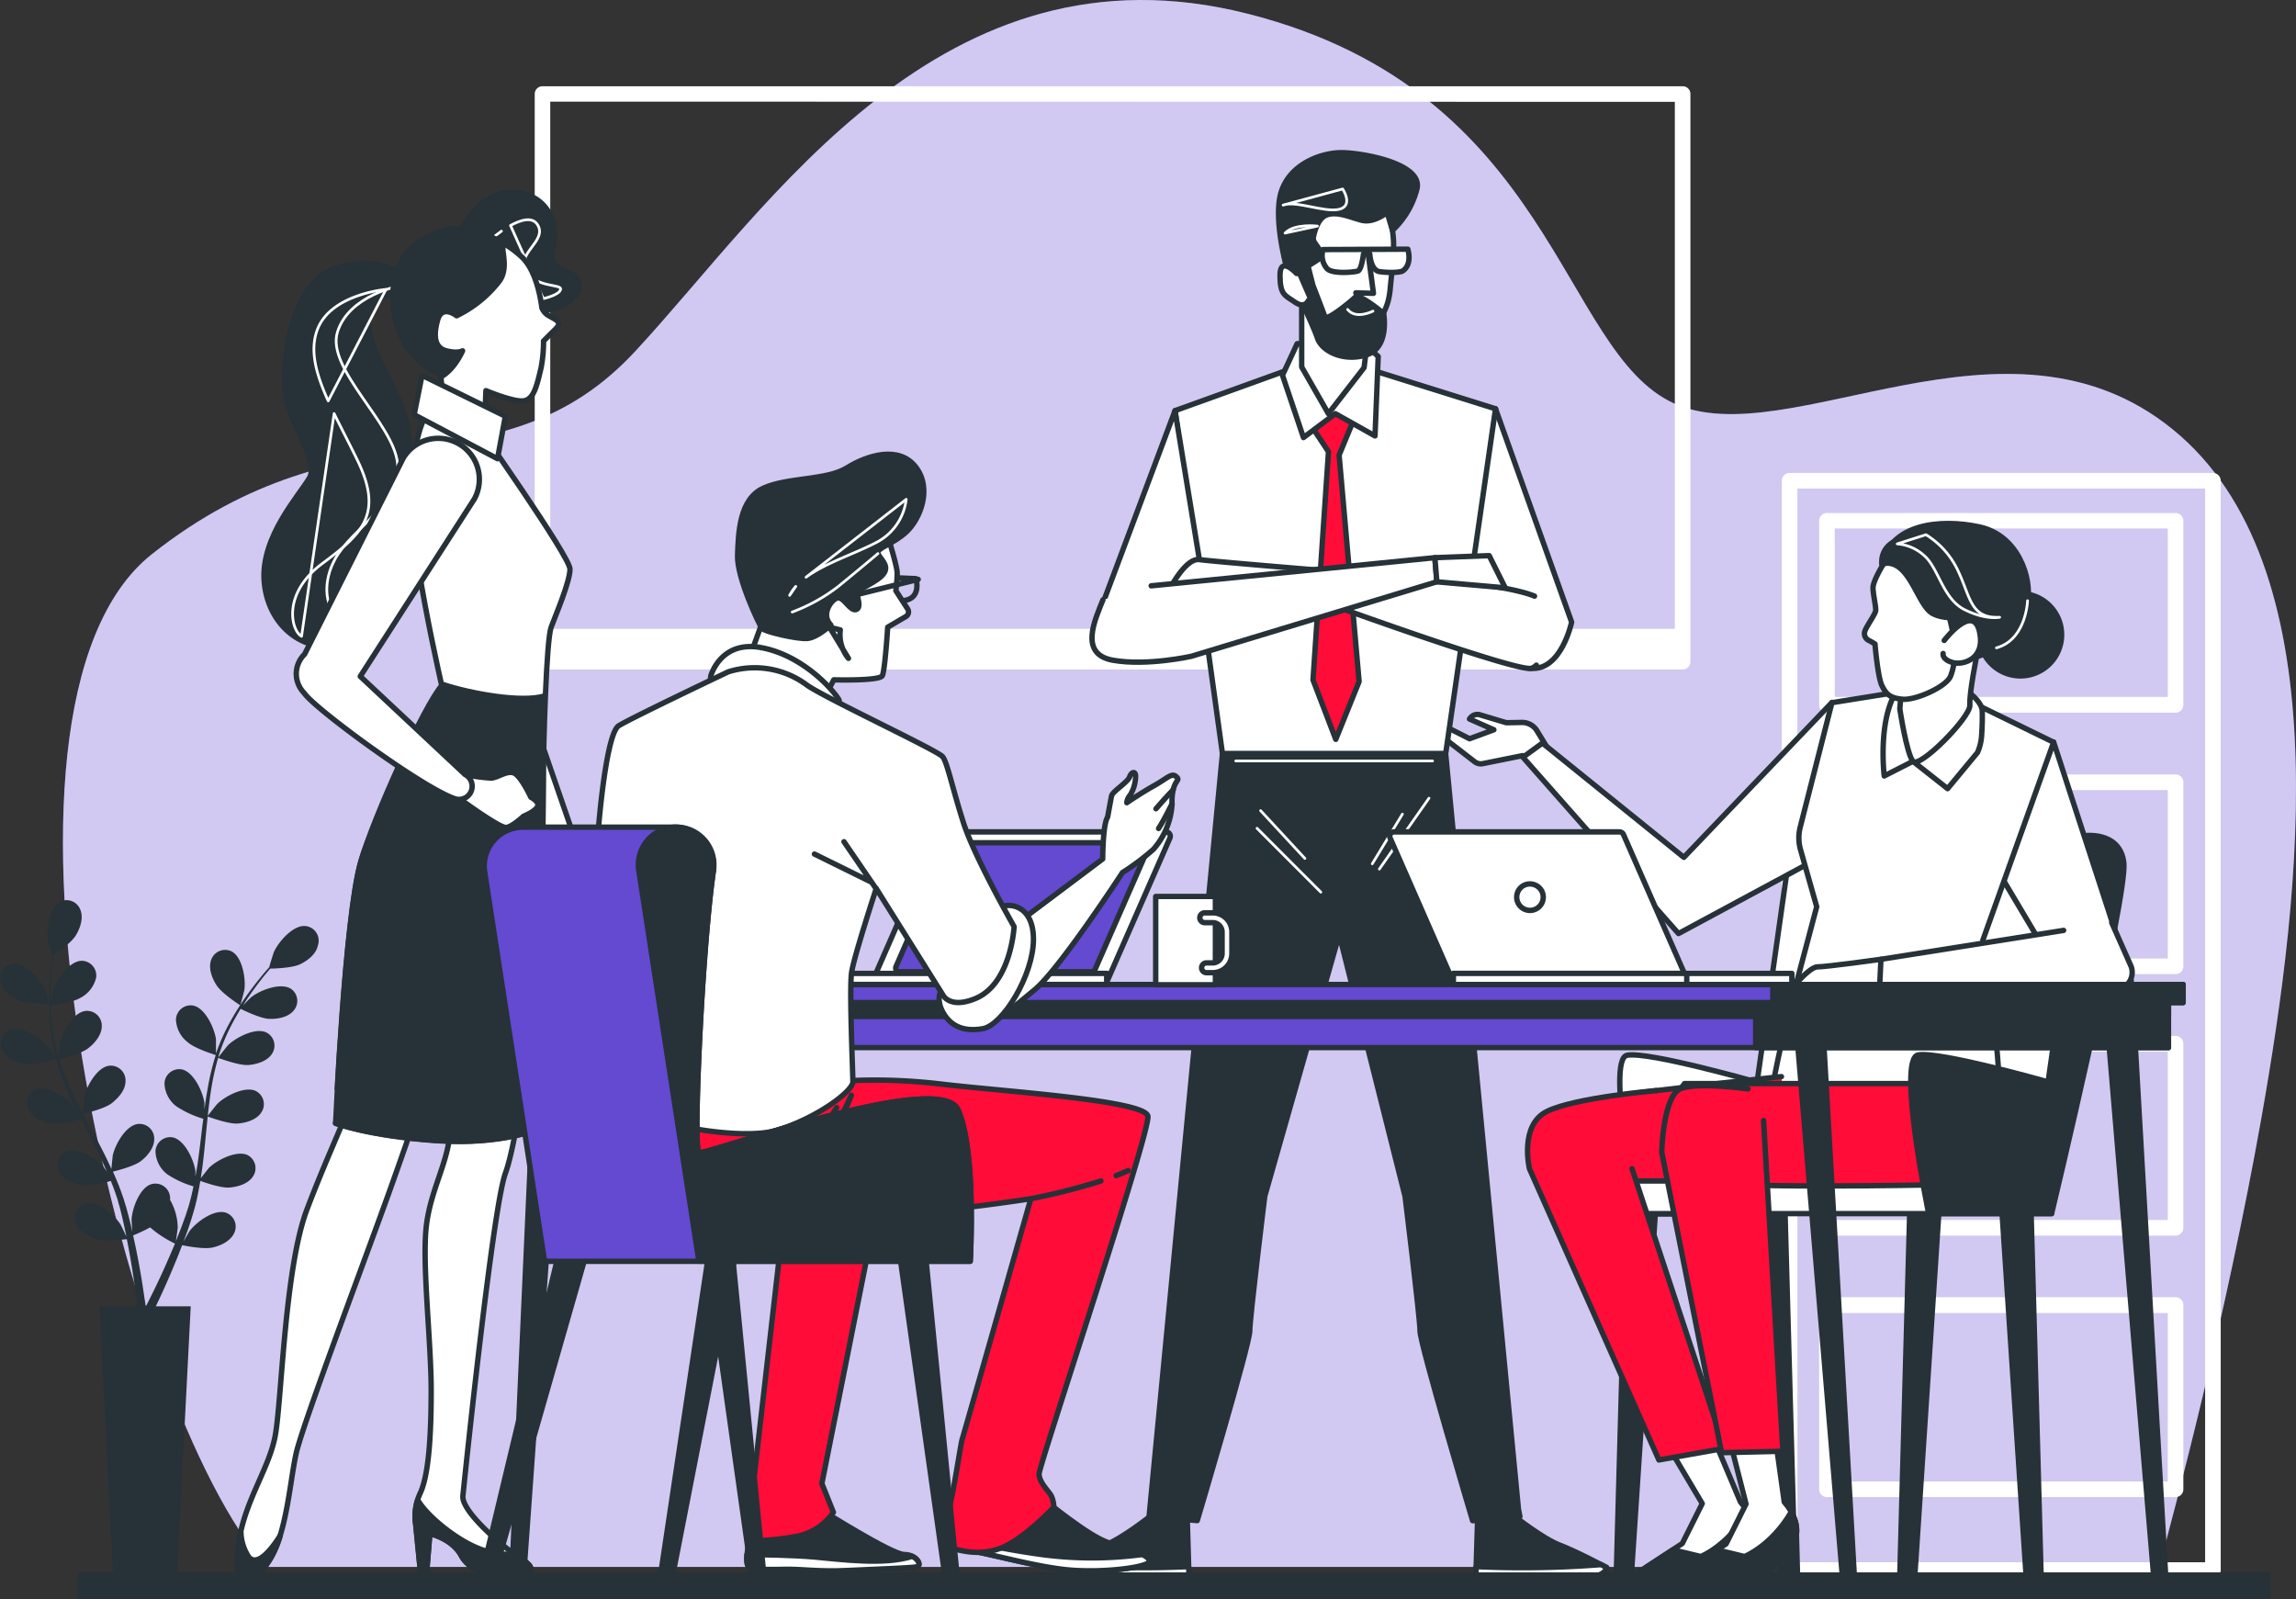 <svg xmlns="http://www.w3.org/2000/svg" width="425.782" height="296.554" viewBox="0 0 425.782 296.554">
  <rect x="0" y="0" width="425.782" height="296.554" fill="#333333" stroke="none"/>
  <g id="Groupe_14" data-name="Groupe 14" transform="translate(-0.839 -0.291)">
    <path id="Tracé_236" data-name="Tracé 236" d="M401.24,290.855c2.92-10.68,12.43-46.53,18.89-82.84,7.7-43.35,14.44-103.06-16.38-128.11s-71.28,4.82-92.47-4.81-22.15-57.8-79-72.24-88.62,35.63-113.66,62.6-53,8.67-89.58,37.57c-36.2,28.58-5.5,158,21.27,187.83Z" fill="#6449d1"/>
    <path id="Tracé_237" data-name="Tracé 237" d="M401.24,290.855c2.92-10.68,12.43-46.53,18.89-82.84,7.7-43.35,14.44-103.06-16.38-128.11s-71.28,4.82-92.47-4.81-22.15-57.8-79-72.24-88.62,35.63-113.66,62.6-53,8.67-89.58,37.57c-36.2,28.58-5.5,158,21.27,187.83Z" fill="#fff" opacity="0.7"/>
    <path id="Tracé_238" data-name="Tracé 238" d="M411.21,87.995h-78.5a1.448,1.448,0,0,0-1.44,1.44v202a1.449,1.449,0,0,0,1.44,1.45h78.5a1.449,1.449,0,0,0,1.45-1.45v-202a1.45,1.45,0,0,0-1.45-1.44Zm-1.44,202H334.16V90.885h75.61Z" fill="#fff"/>
    <path id="Tracé_239" data-name="Tracé 239" d="M339.64,132.445h64.65a1.441,1.441,0,0,0,1.44-1.45V96.865a1.43,1.43,0,0,0-1.44-1.44H339.64a1.441,1.441,0,0,0-1.45,1.44v34.13a1.451,1.451,0,0,0,1.45,1.45Zm1.44-34.16h61.76v31.24H341.08V98.285Zm-1.44,82.64h64.65a1.433,1.433,0,0,0,.552-.108,1.45,1.45,0,0,0,.469-.311,1.428,1.428,0,0,0,.419-1.021v-34.13a1.442,1.442,0,0,0-1.44-1.45H339.64a1.451,1.451,0,0,0-1.45,1.45v34.13a1.441,1.441,0,0,0,1.45,1.44Zm1.44-34.13h61.76v31.25H341.08Zm-1.44,82.62h64.65a1.441,1.441,0,0,0,1.44-1.44v-34.14a1.441,1.441,0,0,0-1.44-1.44H339.64a1.449,1.449,0,0,0-1.45,1.44v34.14a1.449,1.449,0,0,0,1.45,1.44Zm1.44-34.13h61.76v31.24H341.08Zm-1.44,82.62h64.65a1.441,1.441,0,0,0,1.44-1.45v-34.17a1.433,1.433,0,0,0-.887-1.333,1.415,1.415,0,0,0-.553-.107H339.64a1.442,1.442,0,0,0-.554.107,1.427,1.427,0,0,0-.471.311,1.449,1.449,0,0,0-.425,1.022v34.13a1.45,1.45,0,0,0,1.45,1.49Zm1.44-34.13h61.76v31.24H341.08Zm-28.2-227.49H101.44a1.441,1.441,0,0,0-1.44,1.4V123a1.441,1.441,0,0,0,1.45,1.44H312.88a1.431,1.431,0,0,0,1.44-1.44V17.685a1.43,1.43,0,0,0-1.44-1.4Zm-1.45,2.89v97.72H102.88V19.135l208.55.04Z" fill="#fff"/>
    <path id="Tracé_240" data-name="Tracé 240" d="M360.43,224.565l-4.55,68.72a1.391,1.391,0,0,1-1.38,1.29,1.371,1.371,0,0,1-1.37-1.42l1.87-68.59Zm11.64,0,4.55,68.72a1.377,1.377,0,0,0,2.75-.13l-1.89-68.55-5.41-.04Zm-45.62,0,4.55,68.72a1.377,1.377,0,0,0,2.75-.13l-1.9-68.55-5.4-.04Zm-18.59,0-4.55,68.72a1.392,1.392,0,0,1-1.38,1.29,1.387,1.387,0,0,1-1.284-.881,1.4,1.4,0,0,1-.1-.539l1.9-68.55,5.41-.04Z" fill="#263238" stroke="#263238" stroke-linecap="round" stroke-linejoin="round" stroke-width="1"/>
    <path id="Tracé_241" data-name="Tracé 241" d="M387.13,155.285s-45.4-1.7-49.24-1.7-4.73,1.7-4.73,1.7l-6.48,45.69s-20.15-5.75-24.1-5,1.95,29.42,1.95,29.42h22.8l.41-1.72h51.48l13.67-65.12c-.83-2.98-5.76-3.27-5.76-3.27Z" fill="#fff" stroke="#263238" stroke-linecap="round" stroke-linejoin="round" stroke-width="1"/>
    <path id="Tracé_242" data-name="Tracé 242" d="M369.85,183.865s4.62,30-.68,33.5c-.82.54-5.27,3.1-9.43,2.68-3.34-.34-26.94,0-26.94,0s-3.28-6.24-3.94-10.84,4.5-24.34,4.5-24.34Z" fill="#fff" stroke="#263238" stroke-linecap="round" stroke-linejoin="round" stroke-width="1"/>
    <path id="Tracé_243" data-name="Tracé 243" d="M331.2,199.935s-34.16,3.55-35.77,4.51-9,7.41-7.73,11.6-1.93,4.51,1,5.16,44.46.64,44.46.64" fill="#ff0c39"/>
    <path id="Tracé_244" data-name="Tracé 244" d="M331.2,199.935s-34.16,3.55-35.77,4.51-9,7.41-7.73,11.6-1.93,4.51,1,5.16,44.46.64,44.46.64" fill="none" stroke="#263238" stroke-linecap="round" stroke-linejoin="round" stroke-width="1"/>
    <path id="Tracé_245" data-name="Tracé 245" d="M300.13,225.345H381.3v-6.06H300.13Z" fill="#fff" stroke="#263238" stroke-linecap="round" stroke-linejoin="round" stroke-width="1"/>
    <path id="Tracé_246" data-name="Tracé 246" d="M362.13,201.225h-48.9s-2.57,2.9-2.9,9,.33,7.41,4.84,9,44.57.78,44.57.78" fill="#ff0c39"/>
    <path id="Tracé_247" data-name="Tracé 247" d="M362.13,201.225h-48.9s-2.57,2.9-2.9,9,.33,7.41,4.84,9,44.57.78,44.57.78" fill="none" stroke="#263238" stroke-linecap="round" stroke-linejoin="round" stroke-width="1"/>
    <path id="Tracé_248" data-name="Tracé 248" d="M323.6,278.825l-5.12-12.13-8.39,1.59,6.42,10.82-3.7,7.41-8,5.23s-.93.92,3.07.61,12.3,0,12.3,0l5.23-6.15s1.9-3.13-1.81-7.38Z" fill="#fff" stroke="#263238" stroke-linecap="round" stroke-linejoin="round" stroke-width="1"/>
    <path id="Tracé_249" data-name="Tracé 249" d="M325.84,284.125l.21,7.93H324.8l-1.67-3.96,2.71-3.97Z" fill="#263238" stroke="#263238" stroke-linecap="round" stroke-linejoin="round" stroke-width="1"/>
    <path id="Tracé_250" data-name="Tracé 250" d="M320.19,292.395l5.23-6.15s1.35-2.29-.51-5.59c-3.72,6.36-8.67,8.27-8.67,8.27l-5.16-1.24-6.26,4.1s-.93.92,3.07.61,12.3,0,12.3,0Z" fill="#263238" stroke="#263238" stroke-linecap="round" stroke-linejoin="round" stroke-width="1"/>
    <path id="Tracé_251" data-name="Tracé 251" d="M303.49,217.015l17.15,51.85-12.17,2.16-24-54s-1.93-8.06,3.22-10.63,20.3-3.87,20.3-3.87" fill="#ff0c39"/>
    <path id="Tracé_252" data-name="Tracé 252" d="M303.49,217.015l17.15,51.85-12.17,2.16-24-54s-1.93-8.06,3.22-10.63,20.3-3.87,20.3-3.87" fill="none" stroke="#263238" stroke-linecap="round" stroke-linejoin="round" stroke-width="1"/>
    <path id="Tracé_253" data-name="Tracé 253" d="M358.5,225.335s-5.91-28.71-1.95-29.42,24.1,5,24.1,5l6.48-45.63s6.84-1.08,7.56,5-13.39,65.05-13.39,65.05Z" fill="#263238" stroke="#263238" stroke-linecap="round" stroke-linejoin="round" stroke-width="1"/>
    <path id="Tracé_254" data-name="Tracé 254" d="M288.91,140.8l-3.05-5a3.231,3.231,0,0,0-2.81-1.54l-2.87.05-4.91-1.47a1.641,1.641,0,0,0-1.74.55l-.18.23,4.52,2-4.51,1.66-4.79-2.43a.907.907,0,0,0-1.311.923.881.881,0,0,0,.111.333.9.9,0,0,0,.23.264l6.7,5.17a1.868,1.868,0,0,0,1.5.36l7.41-1.49,2.07,2.26,3.63-1.87Z" fill="#fff" stroke="#263238" stroke-linecap="round" stroke-linejoin="round" stroke-width="1"/>
    <path id="Tracé_255" data-name="Tracé 255" d="M340.57,130.545l-27.47,28.73-26.22-21.19-3.62,2.63,28.85,32.69,25.01-13.47,3.45-29.39Zm41.1,7.34,14.4,44.25-12.42.36-12.35-20.77s6.94-20.95,10.37-23.84Z" fill="#fff" stroke="#263238" stroke-linecap="round" stroke-linejoin="round" stroke-width="1"/>
    <path id="Tracé_256" data-name="Tracé 256" d="M366,130.285l15.67,7.65-13.12,36.69,1.55,10.23-36.74.06,4.38-16.48-3-10.56a8.086,8.086,0,0,1-.06-4.2l5.88-23.08,15.44-2.48,10,2.17Z" fill="#fff" stroke="#263238" stroke-linecap="round" stroke-linejoin="round" stroke-width="1"/>
    <path id="Tracé_257" data-name="Tracé 257" d="M365.25,128.135s3.08,2.08,3.18,3.93c.05,1.09,0,3-.1,4.46a9.473,9.473,0,0,1-.77,3.31l-5.55,6.7-6.42-5.07-5.33,2.72s-1-8.17,1.33-13.87S364.06,126.705,365.25,128.135Z" fill="#fff" stroke="#263238" stroke-linecap="round" stroke-linejoin="round" stroke-width="1"/>
    <path id="Tracé_258" data-name="Tracé 258" d="M369.66,112.285s-1.26,4.53-1.85,7.53-1.78,9-1.67,11.25-9.36,11.83-10.55,10.4-2.44-9.74-2.44-9.74l1.18-13.44s12.34-13.67,15.33-6Z" fill="#fff" stroke="#263238" stroke-linecap="round" stroke-linejoin="round" stroke-width="1"/>
    <path id="Tracé_259" data-name="Tracé 259" d="M349.87,105.285s-1.69,2.79-1.69,4,.59,3.58.49,4.27-1.78,3-2,3.78a1.381,1.381,0,0,0,.69,1.69,13.283,13.283,0,0,1,1.19.69s.5,6.16,1.3,7.75,1.49,2.29,3.87,2.49,8.05-2.29,8.84-4.28.9-4.37,1-7.25-1.89-7-3.38-10.93-7.73-6.09-10.31-2.21Z" fill="#fff" stroke="#263238" stroke-linecap="round" stroke-linejoin="round" stroke-width="1"/>
    <path id="Tracé_260" data-name="Tracé 260" d="M375.52,125.625a7.631,7.631,0,1,0-5.395-2.235,7.629,7.629,0,0,0,5.395,2.235Z" fill="#263238" stroke="#263238" stroke-linecap="round" stroke-linejoin="round" stroke-width="1"/>
    <path id="Tracé_261" data-name="Tracé 261" d="M349.83,104.855s3.07-2.65,8.59,2.62,3.42,12.89,7.11,14.47,10.52-6.32,11.31-10.26-1.58-12.11-8.95-13.69S351.49,97.495,349.83,104.855Z" fill="#263238" stroke="#263238" stroke-linecap="round" stroke-linejoin="round" stroke-width="1"/>
    <path id="Tracé_262" data-name="Tracé 262" d="M349.83,104.855a4.1,4.1,0,0,1,4.65-4.49c5,.27,5.52,8.16,8.15,11.32s3.95,2.63,3.95,2.63-4.47,1.31-7.37-.27-4.3-10.49-9.38-9.19Z" fill="#263238" stroke="#263238" stroke-linecap="round" stroke-linejoin="round" stroke-width="1"/>
    <path id="Tracé_263" data-name="Tracé 263" d="M376.84,111.685s-.23,7.22-5.77,8.74M358,99.445a15.6,15.6,0,0,1,6,6.81c2.27,4.81,2.27,8.78,7.66,8.5,0,0-2.55.57-6.52-1.42s-4.82-7.65-7.37-9.92a8.384,8.384,0,0,0-5.1-2.27Z" fill="none" stroke="#fff" stroke-linecap="round" stroke-linejoin="round" stroke-width="0.5"/>
    <path id="Tracé_264" data-name="Tracé 264" d="M361.38,119.055s5.28-6.91,6.52-1.75-3,6.42-5,5.83-1.72-1.66-1.72-1.66" fill="#fff"/>
    <path id="Tracé_265" data-name="Tracé 265" d="M361.38,119.055s5.28-6.91,6.52-1.75-3,6.42-5,5.83-1.72-1.66-1.72-1.66" fill="none" stroke="#263238" stroke-linecap="round" stroke-linejoin="round" stroke-width="1"/>
    <path id="Tracé_266" data-name="Tracé 266" d="M349.63,178.185s-10.08,1.4-11.76,1.4-5.88,5.32-5.88,5.32h18.48l-.84-6.72Z" fill="#fff" stroke="#263238" stroke-linecap="round" stroke-linejoin="round" stroke-width="1"/>
    <path id="Tracé_267" data-name="Tracé 267" d="M392.45,171.4l3.62,8.16a3.221,3.221,0,0,1-3,4.25l-43.7.25.28-5.88,33.88-5.36" fill="#fff"/>
    <path id="Tracé_268" data-name="Tracé 268" d="M392.45,171.4l3.62,8.16a3.221,3.221,0,0,1-3,4.25l-43.7.25.28-5.88,33.88-5.36" fill="none" stroke="#263238" stroke-linecap="round" stroke-linejoin="round" stroke-width="1"/>
    <path id="Tracé_269" data-name="Tracé 269" d="M333.96,284.125l.21,7.93h-1.25l-1.67-3.96,2.71-3.97Z" fill="#263238" stroke="#263238" stroke-linecap="round" stroke-linejoin="round" stroke-width="1"/>
    <path id="Tracé_270" data-name="Tracé 270" d="M331.72,278.825l-1.61-11.54-8.38.54,2.9,11.36-3.7,7.41-8,5.23s-.92.92,3.08.61,12.3,0,12.3,0l5.23-6.15s1.89-3.21-1.82-7.46Z" fill="#fff" stroke="#263238" stroke-linecap="round" stroke-linejoin="round" stroke-width="1"/>
    <path id="Tracé_271" data-name="Tracé 271" d="M328.31,292.395l5.23-6.15s1.35-2.29-.52-5.59c-3.72,6.36-8.67,8.27-8.67,8.27l-5.15-1.24-6.27,4.1s-.92.92,3.08.61,12.3,0,12.3,0Z" fill="#263238" stroke="#263238" stroke-linecap="round" stroke-linejoin="round" stroke-width="1"/>
    <path id="Tracé_272" data-name="Tracé 272" d="M327.88,208.085l3.59,61.32-11.37.27L309,213.965s.21-10.61,3.6-11.83,12.39.09,12.39.09" fill="#ff0c39"/>
    <path id="Tracé_273" data-name="Tracé 273" d="M327.88,208.085l3.59,61.32-11.37.27L309,213.965s.21-10.61,3.6-11.83,12.39.09,12.39.09" fill="none" stroke="#263238" stroke-linecap="round" stroke-linejoin="round" stroke-width="1"/>
    <path id="Tracé_274" data-name="Tracé 274" d="M278.18,76.1l14.11,39.55s-1.86,8.95-7.46,8.58-7.09-8.21-8.58-9.33-3.73-9.7-3.73-9.7l5.66-29.1Z" fill="#fff" stroke="#263238" stroke-linecap="round" stroke-linejoin="round" stroke-width="1"/>
    <path id="Tracé_275" data-name="Tracé 275" d="M241.68,68.165l-22.94,8.28,8.8,63.61h41.39l9.25-63.96-24.76-7.75-11.74-.18Z" fill="#fff" stroke="#263238" stroke-linecap="round" stroke-linejoin="round" stroke-width="1"/>
    <path id="Tracé_276" data-name="Tracé 276" d="M243.89,79.065l3.31,4.99-2.87,42.32,4.22,11.02,4.33-10.72-3.71-41.99,2.98-7.21-4.13-5.43-4.13,7.02Z" fill="#ff0c39" stroke="#263238" stroke-linecap="round" stroke-linejoin="round" stroke-width="1"/>
    <path id="Tracé_277" data-name="Tracé 277" d="M248.47,77l-5.91,4.43-3.89-11.55,2.71-5.85,12.09-.29,2.95,2.65-.59,14.74L248.47,77Z" fill="#fff" stroke="#263238" stroke-linecap="round" stroke-linejoin="round" stroke-width="1"/>
    <path id="Tracé_278" data-name="Tracé 278" d="M254.72,61.035l-.92,7.43L247.18,77l-4.95-8.66V54.415s8.67,2.17,12.49,6.62Z" fill="#fff" stroke="#263238" stroke-linecap="round" stroke-linejoin="round" stroke-width="1"/>
    <path id="Tracé_279" data-name="Tracé 279" d="M238.83,45.6c0-6.75,4.92-12.22,11-12.22s9.45,5.77,9.45,12.52c0,2.18-.45,5.92-.63,7.91-.31,3.4-1.34,4.84-3.35,7.89-6.59,10-12-4.67-14.77-9.6a13.123,13.123,0,0,1-1.7-6.5Z" fill="#fff" stroke="#263238" stroke-linecap="round" stroke-linejoin="round" stroke-width="1"/>
    <path id="Tracé_280" data-name="Tracé 280" d="M254.61,47.715l.93,6.97-3.27-.09" fill="#fff"/>
    <path id="Tracé_281" data-name="Tracé 281" d="M254.61,47.715l.93,6.97-3.27-.09" fill="none" stroke="#263238" stroke-linecap="round" stroke-linejoin="round" stroke-width="1"/>
    <path id="Tracé_282" data-name="Tracé 282" d="M261.91,46.5l-15.72.07a3.669,3.669,0,0,0,.78,3.57c1,1,5.07.65,5.72.39s1-3.12,1-3.12h1.17s.13,3,1.81,3.25,3.87.17,4.29-.13C262.82,49.285,261.91,46.5,261.91,46.5Z" fill="#fff" stroke="#263238" stroke-linecap="round" stroke-linejoin="round" stroke-width="1"/>
    <path id="Tracé_283" data-name="Tracé 283" d="M240.77,53.225s3.54,7.25,4.38,9.76,5,4.47,9.21,3.07,3.07-7.63,3.07-7.63-4.47-3.82-5.3-3-5.31,4.47-5.59,3.63-2.23-5.86-2.23-5.86l-.91-3.56,1.87-1.2a1.4,1.4,0,0,0,.25-1.88l-.88-1.27a1.424,1.424,0,0,1-.23-1.08c.23-1.09.86-3.35,2.32-4,2-.83,4.43.38,6.67.94s4.67-1.46,4.67-1.46l1,3.32a15.937,15.937,0,0,0,4.54-7.7c1.12-4.75-10.33-6.7-14-6.7s-9.49,2-11.17,7.26,1.34,16.42,2.33,17.36Z" fill="#263238" stroke="#263238" stroke-linecap="round" stroke-linejoin="round" stroke-width="1"/>
    <path id="Tracé_284" data-name="Tracé 284" d="M255.45,57.985s-3.15,1.64-4.71-.31m-.91-22.34s2.08,3.12-.65,3.77-8.05-1.69-10.39-.78Zm-4.68,6.88s-4.28-.52-6,1.3Z" fill="none" stroke="#fff" stroke-linecap="round" stroke-linejoin="round" stroke-width="0.5"/>
    <path id="Tracé_285" data-name="Tracé 285" d="M241.3,51.015s-3.09-3.4-3.09.31.93,3.71,2.78,5,2.48-.31,2.48-.31" fill="#fff"/>
    <path id="Tracé_286" data-name="Tracé 286" d="M241.3,51.015s-3.09-3.4-3.09.31.93,3.71,2.78,5,2.48-.31,2.48-.31" fill="none" stroke="#263238" stroke-linecap="round" stroke-linejoin="round" stroke-width="1"/>
    <path id="Tracé_287" data-name="Tracé 287" d="M282.56,281.525h.14l-.27-1.36-13.5-140.1H227.54l-13.61,141.45h.15l8.78.75s9.74-32.7,9.74-35.14,2.78-25,2.78-25l13.81-48.55,12.21,48.55s2.78,22.61,2.78,25,9.75,35.16,9.75,35.16l8.26-.71h.37Z" fill="#263238" stroke="#263238" stroke-linecap="round" stroke-linejoin="round" stroke-width="1"/>
    <path id="Tracé_288" data-name="Tracé 288" d="M230,141.4h36.5m-.66,6.9-9.21,13.15Zm-4.93,2.96-5.59,9.21Zm-26.3-.65,8.21,8.87Zm-.66,3.28,11.83,11.84Z" fill="none" stroke="#fff" stroke-linecap="round" stroke-linejoin="round" stroke-width="0.5"/>
    <path id="Tracé_289" data-name="Tracé 289" d="M214.08,281.515s-5.27,4.15-8.31,5.29-8.72,4.17-8.72,4.17,0,1.9,4.93,1.9h19.35l-.33-11.36Z" fill="#263238" stroke="#263238" stroke-linecap="round" stroke-linejoin="round" stroke-width="1"/>
    <path id="Tracé_290" data-name="Tracé 290" d="M221.26,290.8a188.137,188.137,0,0,1-23.18-.37l-1,.54s0,1.9,4.93,1.9h19.35Z" fill="#fff" stroke="#263238" stroke-linecap="round" stroke-linejoin="round" stroke-width="1"/>
    <path id="Tracé_291" data-name="Tracé 291" d="M281.76,281.515s5.28,4.15,8.31,5.29,8.73,4.17,8.73,4.17,0,1.9-4.94,1.9H274.52l.35-11.36Z" fill="#263238" stroke="#263238" stroke-linecap="round" stroke-linejoin="round" stroke-width="1"/>
    <path id="Tracé_292" data-name="Tracé 292" d="M274.58,290.8a188.14,188.14,0,0,0,23.18-.37l1,.54s0,1.9-4.94,1.9h-19.3ZM218.74,76.445l-15.24,40.69h14.62l5.46-11.1Z" fill="#fff" stroke="#263238" stroke-linecap="round" stroke-linejoin="round" stroke-width="1"/>
    <path id="Tracé_293" data-name="Tracé 293" d="M285.41,110.835c-6.1-2.52-25.67-3.77-26.69-3.77s-32.83-2.62-35.44-3-5.6,5.6-5.6,5.6l13.8-.38,16.79,3.36s34,12.31,36.56,11.57a2.278,2.278,0,0,0,.92-.58" fill="#fff"/>
    <path id="Tracé_294" data-name="Tracé 294" d="M285.41,110.835c-6.1-2.52-25.67-3.77-26.69-3.77s-32.83-2.62-35.44-3-5.6,5.6-5.6,5.6l13.8-.38,16.79,3.36s34,12.31,36.56,11.57a2.278,2.278,0,0,0,.92-.58" fill="none" stroke="#263238" stroke-linecap="round" stroke-linejoin="round" stroke-width="1"/>
    <path id="Tracé_295" data-name="Tracé 295" d="M214.32,108.925l52.6-5.22.38,4.47-45.52,13.81s-8.2,1.86-14.55.74-3.35-7.46-1.86-11.19" fill="#fff"/>
    <path id="Tracé_296" data-name="Tracé 296" d="M214.32,108.925l52.6-5.22.38,4.47-45.52,13.81s-8.2,1.86-14.55.74-3.35-7.46-1.86-11.19" fill="none" stroke="#263238" stroke-linecap="round" stroke-linejoin="round" stroke-width="1"/>
    <path id="Tracé_297" data-name="Tracé 297" d="M266.93,103.705l10.07-.38,2.98,5.97-12.68-1.11Z" fill="#fff" stroke="#263238" stroke-linecap="round" stroke-linejoin="round" stroke-width="1"/>
    <path id="Tracé_298" data-name="Tracé 298" d="M334,191.445l8.59,102.27a1.141,1.141,0,0,0,.158.429,1.156,1.156,0,0,0,.314.332,1.134,1.134,0,0,0,.878.179,1.1,1.1,0,0,0,.83-1.18l-5.85-102-4.92-.03Zm57.73,0,8.62,102.61a1.119,1.119,0,0,0,1.35.94,1.1,1.1,0,0,0,.83-1.18l-5.87-102.37Zm-238.24,0L149,292.825a1.118,1.118,0,0,0,1.295,1.207,1.074,1.074,0,0,0,.875-.937l7.27-101.65Zm-53.21,0-4.52,101a1.13,1.13,0,0,0,.85,1.19,1.079,1.079,0,0,0,1.33-.92l7.24-101.31-4.9.04Z" fill="#263238" stroke="#263238" stroke-linecap="round" stroke-linejoin="round" stroke-width="1"/>
    <path id="Tracé_299" data-name="Tracé 299" d="M402.97,185.775H97.08v8.78H402.97v-8.78Z" fill="#6449d1" stroke="#263238" stroke-linecap="round" stroke-linejoin="round" stroke-width="1"/>
    <path id="Tracé_300" data-name="Tracé 300" d="M402.97,185.775H97.08v3.01H402.97v-3.01Z" fill="#263238" stroke="#263238" stroke-linecap="round" stroke-linejoin="round" stroke-width="1"/>
    <path id="Tracé_301" data-name="Tracé 301" d="M402.96,185.775H326.42v8.78h76.54Z" fill="#263238" stroke="#263238" stroke-linecap="round" stroke-linejoin="round" stroke-width="1"/>
    <path id="Tracé_302" data-name="Tracé 302" d="M405.69,182.855H94.35v3.35H405.69v-3.35Z" fill="#6449d1" stroke="#263238" stroke-linecap="round" stroke-linejoin="round" stroke-width="1"/>
    <path id="Tracé_303" data-name="Tracé 303" d="M405.68,182.855H329.61v3.35h76.07Z" fill="#263238" stroke="#263238" stroke-linecap="round" stroke-linejoin="round" stroke-width="1"/>
    <path id="Tracé_304" data-name="Tracé 304" d="M163.7,182.555h41.78a.824.824,0,0,0,.449-.133.811.811,0,0,0,.3-.357l11.57-26.38a.81.81,0,0,0-.75-1.13H175.27a.808.808,0,0,0-.74.48L163,181.415a.8.8,0,0,0,.049.755.807.807,0,0,0,.278.273.792.792,0,0,0,.373.112Z" fill="#fff" stroke="#263238" stroke-linecap="round" stroke-linejoin="round" stroke-width="1"/>
    <path id="Tracé_305" data-name="Tracé 305" d="M167.62,180.495h35.65a.7.7,0,0,0,.376-.111.69.69,0,0,0,.254-.3l9.87-22.51a.684.684,0,0,0-.032-.678.7.7,0,0,0-.6-.322H177.49a.684.684,0,0,0-.64.42L167,179.525a.692.692,0,0,0,.295.883.7.7,0,0,0,.325.087Z" fill="#6449d1" stroke="#263238" stroke-linecap="round" stroke-linejoin="round" stroke-width="1"/>
    <path id="Tracé_306" data-name="Tracé 306" d="M206.06,180.8H143.29v2.05h62.77Z" fill="#fff" stroke="#263238" stroke-linecap="round" stroke-linejoin="round" stroke-width="1"/>
    <path id="Tracé_307" data-name="Tracé 307" d="M206.07,180.8H175.64v2.05h30.43Zm20.16-14.27H215.16V182.9h11.07v-16.36Z" fill="#fff" stroke="#263238" stroke-linecap="round" stroke-linejoin="round" stroke-width="1"/>
    <path id="Tracé_308" data-name="Tracé 308" d="M225.74,180.665h-1.16a.91.91,0,1,1,0-1.82h1.16a1.74,1.74,0,0,0,1.73-1.73v-4a1.738,1.738,0,0,0-1.73-1.73h-1.49a.92.92,0,0,1-.644-.267.909.909,0,0,1,.644-1.553h1.49a3.554,3.554,0,0,1,3.55,3.55v4a3.554,3.554,0,0,1-3.55,3.55Zm86.98,1.89H270.94a.815.815,0,0,1-.74-.49l-11.57-26.38a.8.8,0,0,1,.74-1.13h41.78a.818.818,0,0,1,.75.48l11.57,26.38a.819.819,0,0,1-.363,1.041.83.83,0,0,1-.387.1Z" fill="#fff" stroke="#263238" stroke-linecap="round" stroke-linejoin="round" stroke-width="1"/>
    <path id="Tracé_309" data-name="Tracé 309" d="M270.36,182.855h62.77V180.8H270.36Z" fill="#fff" stroke="#263238" stroke-linecap="round" stroke-linejoin="round" stroke-width="1"/>
    <path id="Tracé_310" data-name="Tracé 310" d="M270.36,182.855h43.28V180.8H270.36Zm16.38-17.35a2.46,2.46,0,1,1-3.37-1,2.488,2.488,0,0,1,3.37,1ZM91.37,87.855l3.08,30.43,14,40.53-4.79,2.74-16.44-37.1L79.01,92.6s-.69-9.58,2.74-11,8.25.09,9.62,6.25Zm17.12,71s3.08,6.51,3.43,8.22.7,5.2-.65,6.76c-1.63,1.88-3.12.43-3.12.43s-4.11-1-4.11-4.45-.34-8.22-.34-8.22Z" fill="#fff" stroke="#263238" stroke-linecap="round" stroke-linejoin="round" stroke-width="1"/>
    <path id="Tracé_311" data-name="Tracé 311" d="M105.13,169.065l5.77,1.5" fill="none" stroke="#263238" stroke-linecap="round" stroke-linejoin="round" stroke-width="1"/>
    <path id="Tracé_312" data-name="Tracé 312" d="M106.51,165.175l1.64,2.58s-3.82,6.53-1.77,4.82,5.88-3.79,5.54-5.5a27.154,27.154,0,0,0-2.28-5.16" fill="#fff"/>
    <path id="Tracé_313" data-name="Tracé 313" d="M106.51,165.175l1.64,2.58s-3.82,6.53-1.77,4.82,5.88-3.79,5.54-5.5a27.154,27.154,0,0,0-2.28-5.16" fill="none" stroke="#263238" stroke-linecap="round" stroke-linejoin="round" stroke-width="1"/>
    <path id="Tracé_314" data-name="Tracé 314" d="M75,51.285s-3.52-3.8-11.64-1.36-10,15.44-9.75,21.93,6.5,13.81,4.61,17.06-8.94,10.83-8.4,19,7.31,14.62,17.06,11.64,8.12-14.91,6.18-19.27,2.17-6.23,3.52-15.71-7.31-17.33-7.31-24.1,7-5.68,7-5.68Z" fill="#263238" stroke="#263238" stroke-linecap="round" stroke-linejoin="round" stroke-width="1"/>
    <path id="Tracé_315" data-name="Tracé 315" d="M65.05,115.775a6.063,6.063,0,0,0,2.43.38M62.8,76.985c1.28,2.64,2.77,5.46,4.25,8.5,4.94,10.08,1.08,13.72-6.43,19.3s-5.79,12.44-3.86,13.5Zm9.62-23.03s-10.08.86-12.66,7.29c-1.56,3.91-.36,8.29,1.94,13.39Z" fill="none" stroke="#fff" stroke-linecap="round" stroke-linejoin="round" stroke-width="0.5"/>
    <path id="Tracé_316" data-name="Tracé 316" d="M75,53.285s-9.44,1.71-11.58,8.57,10.51,17,11.15,24.46S66.2,98.135,63,103.925c-2.25,4.06-2,8.53.37,10.78" fill="none" stroke="#fff" stroke-linecap="round" stroke-linejoin="round" stroke-width="0.5"/>
    <path id="Tracé_317" data-name="Tracé 317" d="M99.22,191.355s-2.33,20.12-4.67,26.54-7.58,56.87-7.87,59.79,7.58,9.62,10.79,11.67,1.75,2.62-1.75,2.91-7.58-.29-9.33-3.5-5.84-4.08-5.84-4.08l-.58,7H78.8l-.87-8.75a10.078,10.078,0,0,1,.87-5.83c1.46-3.21,2-9.92,2-19s-1.75-23.63-.88-30.63,4.38-12.25,4.38-18.08.29-14.58.29-14.58l14.63-3.46Z" fill="#fff" stroke="#263238" stroke-linecap="round" stroke-linejoin="round" stroke-width="1"/>
    <path id="Tracé_318" data-name="Tracé 318" d="M77.93,282.935a9.66,9.66,0,0,1,.37-4.49c1.81,3.06,7,7.21,11,8.86a14.591,14.591,0,0,0,6.89,1.16c.47.35.91.65,1.28.89,3.21,2,1.75,2.62-1.75,2.91s-7.58-.29-9.33-3.5-5.84-4.08-5.84-4.08l-.58,7H78.8l-.87-8.75Z" fill="#263238" stroke="#263238" stroke-linecap="round" stroke-linejoin="round" stroke-width="1"/>
    <path id="Tracé_319" data-name="Tracé 319" d="M82.3,194.565s-5,14.87-9.62,27.7-15.75,42.29-16.92,47.54-1.75,14.88-5,19.84-6.42,7.29-5.84-1.46,5.84-15.17,7-21.88,1.75-30.91,5.83-41.7,8.46-19.54,9-22.75a75.241,75.241,0,0,0,.58-9.63l14.97,2.34Z" fill="#fff" stroke="#263238" stroke-linecap="round" stroke-linejoin="round" stroke-width="1"/>
    <path id="Tracé_320" data-name="Tracé 320" d="M45.52,284.435a8.662,8.662,0,0,0,1.48,4.62c1.68,1.88,4.39-1.77,5.8-4a18.956,18.956,0,0,1-2,4.58c-3.21,4.95-6.42,7.29-5.84-1.46a26.2,26.2,0,0,1,.56-3.74Z" fill="#263238" stroke="#263238" stroke-linecap="round" stroke-linejoin="round" stroke-width="1"/>
    <path id="Tracé_321" data-name="Tracé 321" d="M80,77.185s-1.75,1.46-2.92,11.38,6.13,40.83,6.13,40.83-12.54,20.54-15.46,30.75-4.67,48.46-4.67,48.46,6.13,2.34,18.67,3.21,19.25-2.33,19.25-2.33.58-54.59.58-63,.59-27.54,1.46-29.87,3.5-8.46,3.5-10.79S89,78.645,89,78.645l-9-1.46Z" fill="#fff" stroke="#263238" stroke-linecap="round" stroke-linejoin="round" stroke-width="1"/>
    <path id="Tracé_322" data-name="Tracé 322" d="M67.72,160.145c2.3-8,11.82-29.28,15.22-32.94,5.17,1.72,14.6,3.42,18.81,2.16-.13,3-.2,14.2-.2,17.07,0,8.46-.58,63-.58,63s-6.71,3.21-19.25,2.33-18.67-3.21-18.67-3.21S64.8,170.355,67.72,160.145ZM86.47,42.8s3.13-6.82,9.32-6.82,8.94,5.5,7.57,10.31,4.12,3.44,4.81,6.54-4.47,5.15-7.22,5.15S86.47,42.8,86.47,42.8Z" fill="#263238" stroke="#263238" stroke-linecap="round" stroke-linejoin="round" stroke-width="1"/>
    <path id="Tracé_323" data-name="Tracé 323" d="M92.36,44.285s.59-.51,1.47-1.13m1.68-1.05c1.84-1,4-1.72,5-.16,1.93,3-4.07,5.36-2.14,8.58s6.65,2.36,6.43,3.43-3.21,1.71-3.21,1.71Z" fill="none" stroke="#fff" stroke-linecap="round" stroke-linejoin="round" stroke-width="0.5"/>
    <path id="Tracé_324" data-name="Tracé 324" d="M102.34,58.675a3.135,3.135,0,0,1-1-1.26c-.5-3.69-1.58-7.32-3.62-9.36A19.83,19.83,0,0,0,86.49,42.8a7.91,7.91,0,0,0-3.71.34c-5.31,1.86-9.87,5.53-8.89,14.38,1.08,9.75,8.67,12.19,8.67,12.19l.54,6,7.58,3.52.27-6.5s5.14,2.16,7,1.89,2.44-2.71,3.25-6.23a26.257,26.257,0,0,0,.44-4.87l2.27-2.26C105.2,59.955,103.93,59.635,102.34,58.675Z" fill="#fff" stroke="#263238" stroke-linecap="round" stroke-linejoin="round" stroke-width="1"/>
    <path id="Tracé_325" data-name="Tracé 325" d="M73.87,57.525c-1-8.85,3.58-12.52,8.89-14.38a7.91,7.91,0,0,1,3.71-.34,21.488,21.488,0,0,1,8.12,2.82c-1.52-.31,1.07,4.16-1.31,7a22.131,22.131,0,0,1-7.77,6.22s-2.7-2.17-3.52.81-.54,5.14,1.63,5.69,3,0,3,0-1.44,3.41-4,4.82v-.49S75,67.285,73.87,57.525Z" fill="#263238" stroke="#263238" stroke-linecap="round" stroke-linejoin="round" stroke-width="1"/>
    <path id="Tracé_326" data-name="Tracé 326" d="M94.55,77.475l-1.45,7.88-15.46-8.17,1.46-7.29,15.45,7.58Zm-7.47,66.44a32.48,32.48,0,0,0,4.86.66c1.27-.08,3-1.51,4.28-.9s3.07,4.46,3.07,4.46,1.7.86,1.21,1.77-2.59,1.75-2.59,1.75-2,1.89-3.16,2.08-8.23-5-8.23-5l.56-4.82Z" fill="#fff" stroke="#263238" stroke-linecap="round" stroke-linejoin="round" stroke-width="1"/>
    <path id="Tracé_327" data-name="Tracé 327" d="M87.83,147.655a2.448,2.448,0,0,0-.75-3.74l-19.43-18.2,21.16-32.9a7.61,7.61,0,0,0-13.15-7.65l-18.34,36.45a5.06,5.06,0,0,0-.16,7.1l.07.07c1.84,2.84,22.08,17.69,28,19.63a2.429,2.429,0,0,0,2.6-.76Zm76.88-50.37s2.51,7.77,2.51,9.28a27.581,27.581,0,0,1-.25,3.26l2.21,3.43a1,1,0,0,1-.31,1.34l-3.41,2s-.5,8-1,9-9,.76-9,.76l-2.76,5.26-14.3-5.51,3.76-10.29-.78-15.53s8.78-7.76,23.33-3Z" fill="#fff" stroke="#263238" stroke-linecap="round" stroke-linejoin="round" stroke-width="1"/>
    <path id="Tracé_328" data-name="Tracé 328" d="M154.92,116.185s-2.49,2.34-4.36,2.5-7.95-1.25-8.42-1.87-4.67-9.35-4.52-13.56.32-10.44,4.83-12.46,11.69-1.41,15.43-3.74,9.66-4.21,12.78-.16.78,9.66-1.71,12-5.61,3-5.3,4,2.18,2.18,1.09,3.74-5,3-5,3.58.94,2.81-.15,3.12-2.19-2.18-3.28-2.18-3.41,3.01-1.39,5.03Z" fill="#263238" stroke="#263238" stroke-linecap="round" stroke-linejoin="round" stroke-width="1"/>
    <path id="Tracé_329" data-name="Tracé 329" d="M163.65,102.945s-3.55,3-7.35,6.09a32.376,32.376,0,0,1-8.55,4.75m.66-4.75a7.93,7.93,0,0,0-1.14,1.66Zm20.48-16.15a10.327,10.327,0,0,1-5.7,8.08c-4,2.07-9.33,3.76-12.87,6.36Z" fill="none" stroke="#fff" stroke-linecap="round" stroke-linejoin="round" stroke-width="0.5"/>
    <path id="Tracé_330" data-name="Tracé 330" d="M154.67,116.605l2,.5a6.91,6.91,0,0,0,1.51,5.27" fill="#fff"/>
    <path id="Tracé_331" data-name="Tracé 331" d="M167.48,107.455l3.22.14s1.11,3.64-2.24,4.06m-13.79,4.95,2,.5a6.91,6.91,0,0,0,1.51,5.27Zm2.32-5.37,14.12-3.5Z" fill="none" stroke="#263238" stroke-linecap="round" stroke-linejoin="round" stroke-width="1"/>
    <path id="Tracé_332" data-name="Tracé 332" d="M153.24,280.345s13,8.21,15.29,8.21,3.43,2.06,2.29,2.29-8.22.45-13,.68-8-.23-10.73-.23-5.94.23-7.31-.45.92-8.45.92-9.82,10.94-1.6,12.54-.68Z" fill="#263238" stroke="#263238" stroke-linecap="round" stroke-linejoin="round" stroke-width="1"/>
    <path id="Tracé_333" data-name="Tracé 333" d="M170,288.895c-5.05,1.66-13.24.57-18.16.12-3.89-.35-10-.43-12.49-.45-.1,1.17,0,2.06.39,2.28,1.37.68,4.57.45,7.31.45s5.93.46,10.73.23,11.87-.46,13-.68c.89-.18.47-1.36-.78-1.95Z" fill="#fff" stroke="#263238" stroke-linecap="round" stroke-linejoin="round" stroke-width="1"/>
    <path id="Tracé_334" data-name="Tracé 334" d="M163.51,223.945l-10.26,51.45,2.14,5.34a10.749,10.749,0,0,1-6.49,4.38,49.086,49.086,0,0,1-8.9.92s-1.14-5.71-.45-6.4.91-3.42.91-3.42l5.93-51.82Z" fill="#ff0c39" stroke="#263238" stroke-linecap="round" stroke-linejoin="round" stroke-width="1"/>
    <path id="Tracé_335" data-name="Tracé 335" d="M194.78,278.605s8,6.62,11.65,7.76,7.53,2.28,7.53,3.42-8.67,2.28-15.29,1.6-16.67-3.65-18.95-3.65-1.83-5.94-1.83-6.85,11.19-8.22,16.89-2.28Z" fill="#263238" stroke="#263238" stroke-linecap="round" stroke-linejoin="round" stroke-width="1"/>
    <path id="Tracé_336" data-name="Tracé 336" d="M214,289.785c0-.41-.51-.82-1.32-1.23a70.473,70.473,0,0,1-19.68-.14c-6.57-.94-12.07-2.2-14.88-2.9.24,1.23.71,2.22,1.64,2.22,2.28,0,12.33,3,18.95,3.65s15.29-.46,15.29-1.6Z" fill="#fff" stroke="#263238" stroke-linecap="round" stroke-linejoin="round" stroke-width="1"/>
    <path id="Tracé_337" data-name="Tracé 337" d="M155.07,200.885a104.143,104.143,0,0,1,20.54.46c11.64,1.37,37.65,3,38.1,5.94s-20.18,64.73-20.18,66.32,1.82,3.2,2.28,4.11a5.289,5.289,0,0,1,.46,2.06s-5.59,6-9.93,7.63-8,.1-8.9.1-.91-6.16-.22-9.13,1.82-10.5,2.05-11.18S192,222.575,192,222.575s-34,5.48-54.31,3.19-22.37-5.47-23.51-10.27,1.14-14.38,1.14-14.38l39.75-.23Z" fill="#ff0c39" stroke="#263238" stroke-linecap="round" stroke-linejoin="round" stroke-width="1"/>
    <path id="Tracé_338" data-name="Tracé 338" d="M156,205.685a24.249,24.249,0,0,1-11.87,10m8.37-.01a14.766,14.766,0,0,1-1.54,1.88Zm6.22-12.28a86.4,86.4,0,0,1-4.53,9.59Z" fill="none" stroke="#263238" stroke-linecap="round" stroke-linejoin="round" stroke-width="1"/>
    <path id="Tracé_339" data-name="Tracé 339" d="M207.82,218.285c.78-.3,1.53-.61,2.24-.93Z" fill="#fff"/>
    <path id="Tracé_340" data-name="Tracé 340" d="M207.82,218.285c.78-.3,1.53-.61,2.24-.93" fill="none" stroke="#263238" stroke-linecap="round" stroke-linejoin="round" stroke-width="1"/>
    <path id="Tracé_341" data-name="Tracé 341" d="M192,222.575a117.726,117.726,0,0,0,13-3.29Z" fill="#fff"/>
    <path id="Tracé_342" data-name="Tracé 342" d="M192,222.575a117.726,117.726,0,0,0,13-3.29" fill="none" stroke="#263238" stroke-linecap="round" stroke-linejoin="round" stroke-width="1"/>
    <path id="Tracé_343" data-name="Tracé 343" d="M218.39,146.765c.48-1.91,1.28-1.76.64-2.39-.88-.88-1.59.16-4.14,1.59s-5.09,3.18-5.09,3.18a2.558,2.558,0,0,1,.63-1.43,6.81,6.81,0,0,0,1-3.5c0-1-.8-.8-1.12.16s-3.18,2.7-3.34,3.5-.73,3.94-.73,3.94c-.91,1.37-.91,7.76-.91,7.76l-18.53,13.92-9.36,11s4.11,6.62,6.39,5.71,3.42-1.83,8.9-6.4c4.64-3.87,16.27-21.72,16.27-21.72a43.145,43.145,0,0,0,5.73-4.3,13.89,13.89,0,0,0,3.46-8.4,10.523,10.523,0,0,1,.2-2.62Zm-85.74-21.12s1.76-6.6,9.24-5.28,13.2,7.48,14.52,9.68-24.2-.88-24.2-.88l.44-3.52Z" fill="#fff" stroke="#263238" stroke-linecap="round" stroke-linejoin="round" stroke-width="1"/>
    <path id="Tracé_344" data-name="Tracé 344" d="M175.77,183.285s-1.74,1.88,0,4.84c1.19,2.05,3.29,3.62,7.31,2.93,3.76-.66,9.41-10,9.41-16.57s-4.84-7-6.6-5.72-10.12,14.52-10.12,14.52Z" fill="#fff" stroke="#263238" stroke-linecap="round" stroke-linejoin="round" stroke-width="1"/>
    <path id="Tracé_345" data-name="Tracé 345" d="M135.89,124.875s-17.8,8.45-20.31,10-4.11,21.45-4.11,24.88,2.51,37,3.19,42.68,22.6,9.59,29.91,7.53,14.43-7.25,14.43-9.08-.69-17.34-.23-20.31,4.56-15.52,4.56-15.52l12.46,19.88s1.31,2.44,5.94.52c6.62-2.74,7.17-13.33,7.17-13.33s-7.3-12.78-9.36-19.17-3-11.19-3.88-12.33-21.46-10.73-25.11-13.24a16.222,16.222,0,0,0-14.66-2.51Z" fill="#fff" stroke="#263238" stroke-linecap="round" stroke-linejoin="round" stroke-width="1"/>
    <path id="Tracé_346" data-name="Tracé 346" d="M162.32,163.815l-10.45-5.15m11.41,6.39-5.93-8.68Z" fill="none" stroke="#263238" stroke-linecap="round" stroke-linejoin="round" stroke-width="1"/>
    <path id="Tracé_347" data-name="Tracé 347" d="M131.35,229.285l9.12,64.82a1.088,1.088,0,0,0,1.966.48,1.111,1.111,0,0,0,.2-.74l-6.43-65.63-4.86,1.07Zm-26.2.51-15.24,63.66a1.09,1.09,0,0,0,2.11.55l17.7-61.78Z" fill="#263238" stroke="#263238" stroke-linecap="round" stroke-linejoin="round" stroke-width="1"/>
    <path id="Tracé_348" data-name="Tracé 348" d="M132.83,229.005l-9.7,64.73a1.09,1.09,0,0,0,.226.847,1.1,1.1,0,0,0,.774.413,1.087,1.087,0,0,0,1.13-.88l12.31-63.08-4.74-2.03Zm34.34.28,9.12,64.82a1.093,1.093,0,0,0,.271.578,1.089,1.089,0,0,0,1.694-.1,1.112,1.112,0,0,0,.205-.74L172,228.2l-4.83,1.09Z" fill="#263238" stroke="#263238" stroke-linecap="round" stroke-linejoin="round" stroke-width="1"/>
    <path id="Tracé_349" data-name="Tracé 349" d="M90.72,162.015l11.1,72.17h78.94s1.17-20.8-2.31-28.15-46.45,8.41-48,8c-1.15-.29.55-37.55,2.66-52.11a7.221,7.221,0,0,0-7.15-8.25H97.86a7.218,7.218,0,0,0-7.14,8.34Z" fill="#6449d1" stroke="#263238" stroke-linecap="round" stroke-linejoin="round" stroke-width="1"/>
    <path id="Tracé_350" data-name="Tracé 350" d="M178.45,206.035c-3.48-7.35-46.45,8.41-48,8-1.15-.29.55-37.55,2.66-52.11a7,7,0,1,0-13.76.07l11.1,72.17h50.31s1.17-20.78-2.31-28.13Z" fill="#263238" stroke="#263238" stroke-linecap="round" stroke-linejoin="round" stroke-width="1"/>
    <path id="Tracé_351" data-name="Tracé 351" d="M218.39,146.765s-1.27,1.27-3.18,3.5Z" fill="#fff"/>
    <path id="Tracé_352" data-name="Tracé 352" d="M218.39,146.765s-1.27,1.27-3.18,3.5" fill="none" stroke="#263238" stroke-linecap="round" stroke-linejoin="round" stroke-width="1"/>
    <path id="Tracé_353" data-name="Tracé 353" d="M218.19,149.345s-1.55,3.15-2.5,4.58Z" fill="#fff"/>
    <path id="Tracé_354" data-name="Tracé 354" d="M218.19,149.345s-1.55,3.15-2.5,4.58" fill="none" stroke="#263238" stroke-linecap="round" stroke-linejoin="round" stroke-width="1"/>
    <path id="Tracé_355" data-name="Tracé 355" d="M4.36,185.825c1.66.72,5.71.63,5.72.63s-.87-2.65-.95-2.81c-.89-1.87-3.71-4.94-6-4.63a2.731,2.731,0,0,0-2.19,3.43C1.32,184.025,2.94,185.205,4.36,185.825Z" fill="#263238"/>
    <path id="Tracé_356" data-name="Tracé 356" d="M57.51,172.015c-2.3-.25-5,2.9-5.87,4.79-.07.16-.91,2.84-.87,2.84-.44.49-.9,1-1.39,1.62-.9,1.1-1.9,2.36-2.91,3.8a51.074,51.074,0,0,0-3,4.8,36.546,36.546,0,0,0-2.58,5.8.192.192,0,0,1,0,.07v-2.71c-.27-2.05-2-5.85-4.26-6.27a2.729,2.729,0,0,0-3.16,2.53,5.544,5.544,0,0,0,2.19,4.28c1.3,1.16,4.9,2.28,5.19,2.37a46.788,46.788,0,0,0-1.52,6.35c-.23,1.24-.41,2.49-.58,3.75v-1.18c-.26-2.05-2-5.85-4.25-6.27a2.743,2.743,0,0,0-3.16,2.57,5.59,5.59,0,0,0,2.2,4.29,18.793,18.793,0,0,0,5,2.31c-.06.49-.13,1-.19,1.45-.27,2.32-.54,4.64-.87,6.9-.12.8-.26,1.58-.4,2.36v-1c-.27-2.05-2-5.85-4.26-6.27a2.738,2.738,0,0,0-3.15,2.58,5.586,5.586,0,0,0,2.2,4.28,17.5,17.5,0,0,0,4.85,2.23c-.17.8-.34,1.59-.54,2.36-.15.52-.25,1-.43,1.54s-.33,1-.49,1.52c-.35.95-.7,1.94-1.06,2.86-.25.65-.5,1.26-.74,1.87.12-.79.33-2.35.34-2.48a10.659,10.659,0,0,0-1.43-5.17,2.438,2.438,0,0,0,0-.6,2.731,2.731,0,0,0-3.37-2.33c-2.24.59-3.65,4.51-3.76,6.57,0,.12.08,1.45.14,2.29-.11-.49-.22-1-.34-1.46-.23-1-.5-2-.77-3-.16-.51-.31-1-.47-1.53s-.36-1-.54-1.56c-.44-1.21-.94-2.41-1.48-3.61.86-.21,3.92-1,5.15-1.93s2.52-2.48,2.51-4.11a2.73,2.73,0,0,0-3-2.8c-2.3.25-4.3,3.91-4.71,5.93,0,.13-.17,1.61-.23,2.43-.32-.72-.65-1.44-1-2.16-1-2.06-2.14-4.13-3.23-6.19l-1-1.9c.31-.07,4-.91,5.34-2s2.52-2.47,2.51-4.11a2.739,2.739,0,0,0-3-2.8c-2.3.25-4.29,3.91-4.71,5.93,0,.16-.23,2.29-.25,2.84-.72-1.39-1.43-2.79-2.07-4.19a48.3,48.3,0,0,1-2.26-5.83c.14,0,4-.9,5.38-2,1.22-.94,2.52-2.48,2.5-4.11a2.73,2.73,0,0,0-3-2.8c-2.3.25-4.29,3.91-4.71,5.93,0,.16-.24,2.46-.25,2.88a1.212,1.212,0,0,0-.12-.35,35.889,35.889,0,0,1-1.17-6.15q-.166-1.661-.22-3.33c.73-.09,4-.53,5.43-1.36a5.714,5.714,0,0,0,3-3.81,2.742,2.742,0,0,0-2.63-3.11c-2.32,0-4.7,3.42-5.34,5.38,0,.11-.26,1.23-.42,2.05v-1.45c0-1.75.11-3.35.22-4.76.07-.81.15-1.54.23-2.22.67-.46,3.34-2.34,4.16-3.69s1.46-3.22.86-4.74a2.73,2.73,0,0,0-3.76-1.54c-2.06,1.06-2.6,5.19-2.26,7.23,0,.17.81,2.87.84,2.85-.09.65-.18,1.35-.26,2.12-.14,1.42-.28,3-.33,4.78a49.994,49.994,0,0,0,.14,5.66,35.748,35.748,0,0,0,1,6.26.192.192,0,0,1,0,.07c-.36-.57-1.43-2.13-1.53-2.24-1.35-1.56-4.88-3.79-7-2.88a2.731,2.731,0,0,0-1.22,3.88c.79,1.43,2.67,2.14,4.2,2.36,1.72.25,5.34-.8,5.63-.88a48.767,48.767,0,0,0,2.19,6.08c.5,1.15,1,2.3,1.59,3.44-.33-.49-.63-.92-.67-1-1.35-1.56-4.88-3.79-7-2.88a2.731,2.731,0,0,0-1.03,3.95c.78,1.43,2.67,2.14,4.19,2.36s4.65-.6,5.47-.84c.22.44.43.88.65,1.31,1,2.09,2.11,4.17,3.08,6.24.34.73.65,1.46,1,2.19l-.59-.84c-1.35-1.56-4.88-3.78-7-2.88a2.739,2.739,0,0,0-1.21,3.89c.79,1.43,2.67,2.14,4.19,2.36a17.7,17.7,0,0,0,5.33-.8c.3.76.6,1.52.85,2.26.17.52.36,1,.49,1.53s.29,1,.43,1.54c.24,1,.49,2,.7,3,.15.67.28,1.32.41,2-.34-.73-1-2.15-1.09-2.26-1.1-1.75-4.25-4.48-6.49-3.91a2.739,2.739,0,0,0-1.78,3.66c.56,1.53,2.31,2.52,3.78,3,1.63.49,5.22,0,5.67,0,.22,1.07.41,2.12.59,3.11.6,3.43,1,6.32,1.21,8.33a9.865,9.865,0,0,0,.11,1h-7l2.54,49.57H33.67l2.54-49.57H29.72l.15-.29c.89-1.86,2.12-4.52,3.45-7.78.43-1,.86-2.13,1.29-3.27.44.09,4,.81,5.65.43,1.51-.34,3.33-1.19,4-2.67a2.728,2.728,0,0,0-1.51-3.78c-2.19-.74-5.53,1.75-6.76,3.41-.07.1-.74,1.25-1.15,2l.53-1.4c.35-.95.67-1.92,1-2.95l.45-1.53c.17-.51.28-1.06.42-1.6.29-1.25.53-2.53.75-3.83.83.3,3.82,1.34,5.36,1.23s3.47-.67,4.36-2a2.74,2.74,0,0,0-.92-4c-2-1-5.74.9-7.2,2.35-.09.1-1,1.26-1.52,1.91.12-.78.24-1.56.34-2.36.29-2.29.5-4.62.73-6.94.07-.71.15-1.42.22-2.13.3.11,3.82,1.42,5.55,1.3,1.53-.11,3.46-.67,4.35-2a2.74,2.74,0,0,0-.92-4c-2-1.05-5.73.9-7.2,2.35-.11.11-1.45,1.79-1.77,2.23.17-1.56.35-3.11.59-4.64a47.081,47.081,0,0,1,1.33-6.1c.14,0,3.8,1.43,5.58,1.31,1.53-.11,3.46-.68,4.35-2a2.728,2.728,0,0,0-.92-4c-2-1.06-5.73.89-7.2,2.35-.11.11-1.55,1.92-1.79,2.26l.09-.35a35.573,35.573,0,0,1,2.42-5.78c.53-1,1.09-2,1.65-2.9.66.33,3.68,1.8,5.28,1.86s3.52-.29,4.56-1.55a2.73,2.73,0,0,0-.48-4c-1.93-1.28-5.8.25-7.41,1.54-.09.07-.91.88-1.49,1.48.26-.41.52-.84.78-1.22,1-1.46,1.94-2.73,2.82-3.86.5-.63,1-1.19,1.41-1.71.81,0,4.08-.12,5.51-.79s3-1.88,3.33-3.47a2.732,2.732,0,0,0-2.27-3.63Zm-25.45,61.75c-1.39,3.2-2.67,5.81-3.58,7.62l-.51,1h-.15a9.543,9.543,0,0,0-.16-1.17c-.28-2-.72-4.94-1.41-8.39-.21-1.09-.46-2.25-.73-3.44a30.688,30.688,0,0,0,3.16-1.49,20.025,20.025,0,0,0,4.61,3c-.41.97-.83,1.95-1.23,2.87Z" fill="#263238"/>
    <path id="Tracé_357" data-name="Tracé 357" d="M45.4,186.715s.74-2.69.76-2.87c.29-2.05-.36-6.16-2.45-7.17a2.742,2.742,0,0,0-3.71,1.61c-.56,1.53.15,3.41,1,4.71,1,1.56,4.4,3.72,4.4,3.72Zm376.53,105.15H15.18v4.98H421.93Z" fill="#263238"/>
  </g>
</svg>
